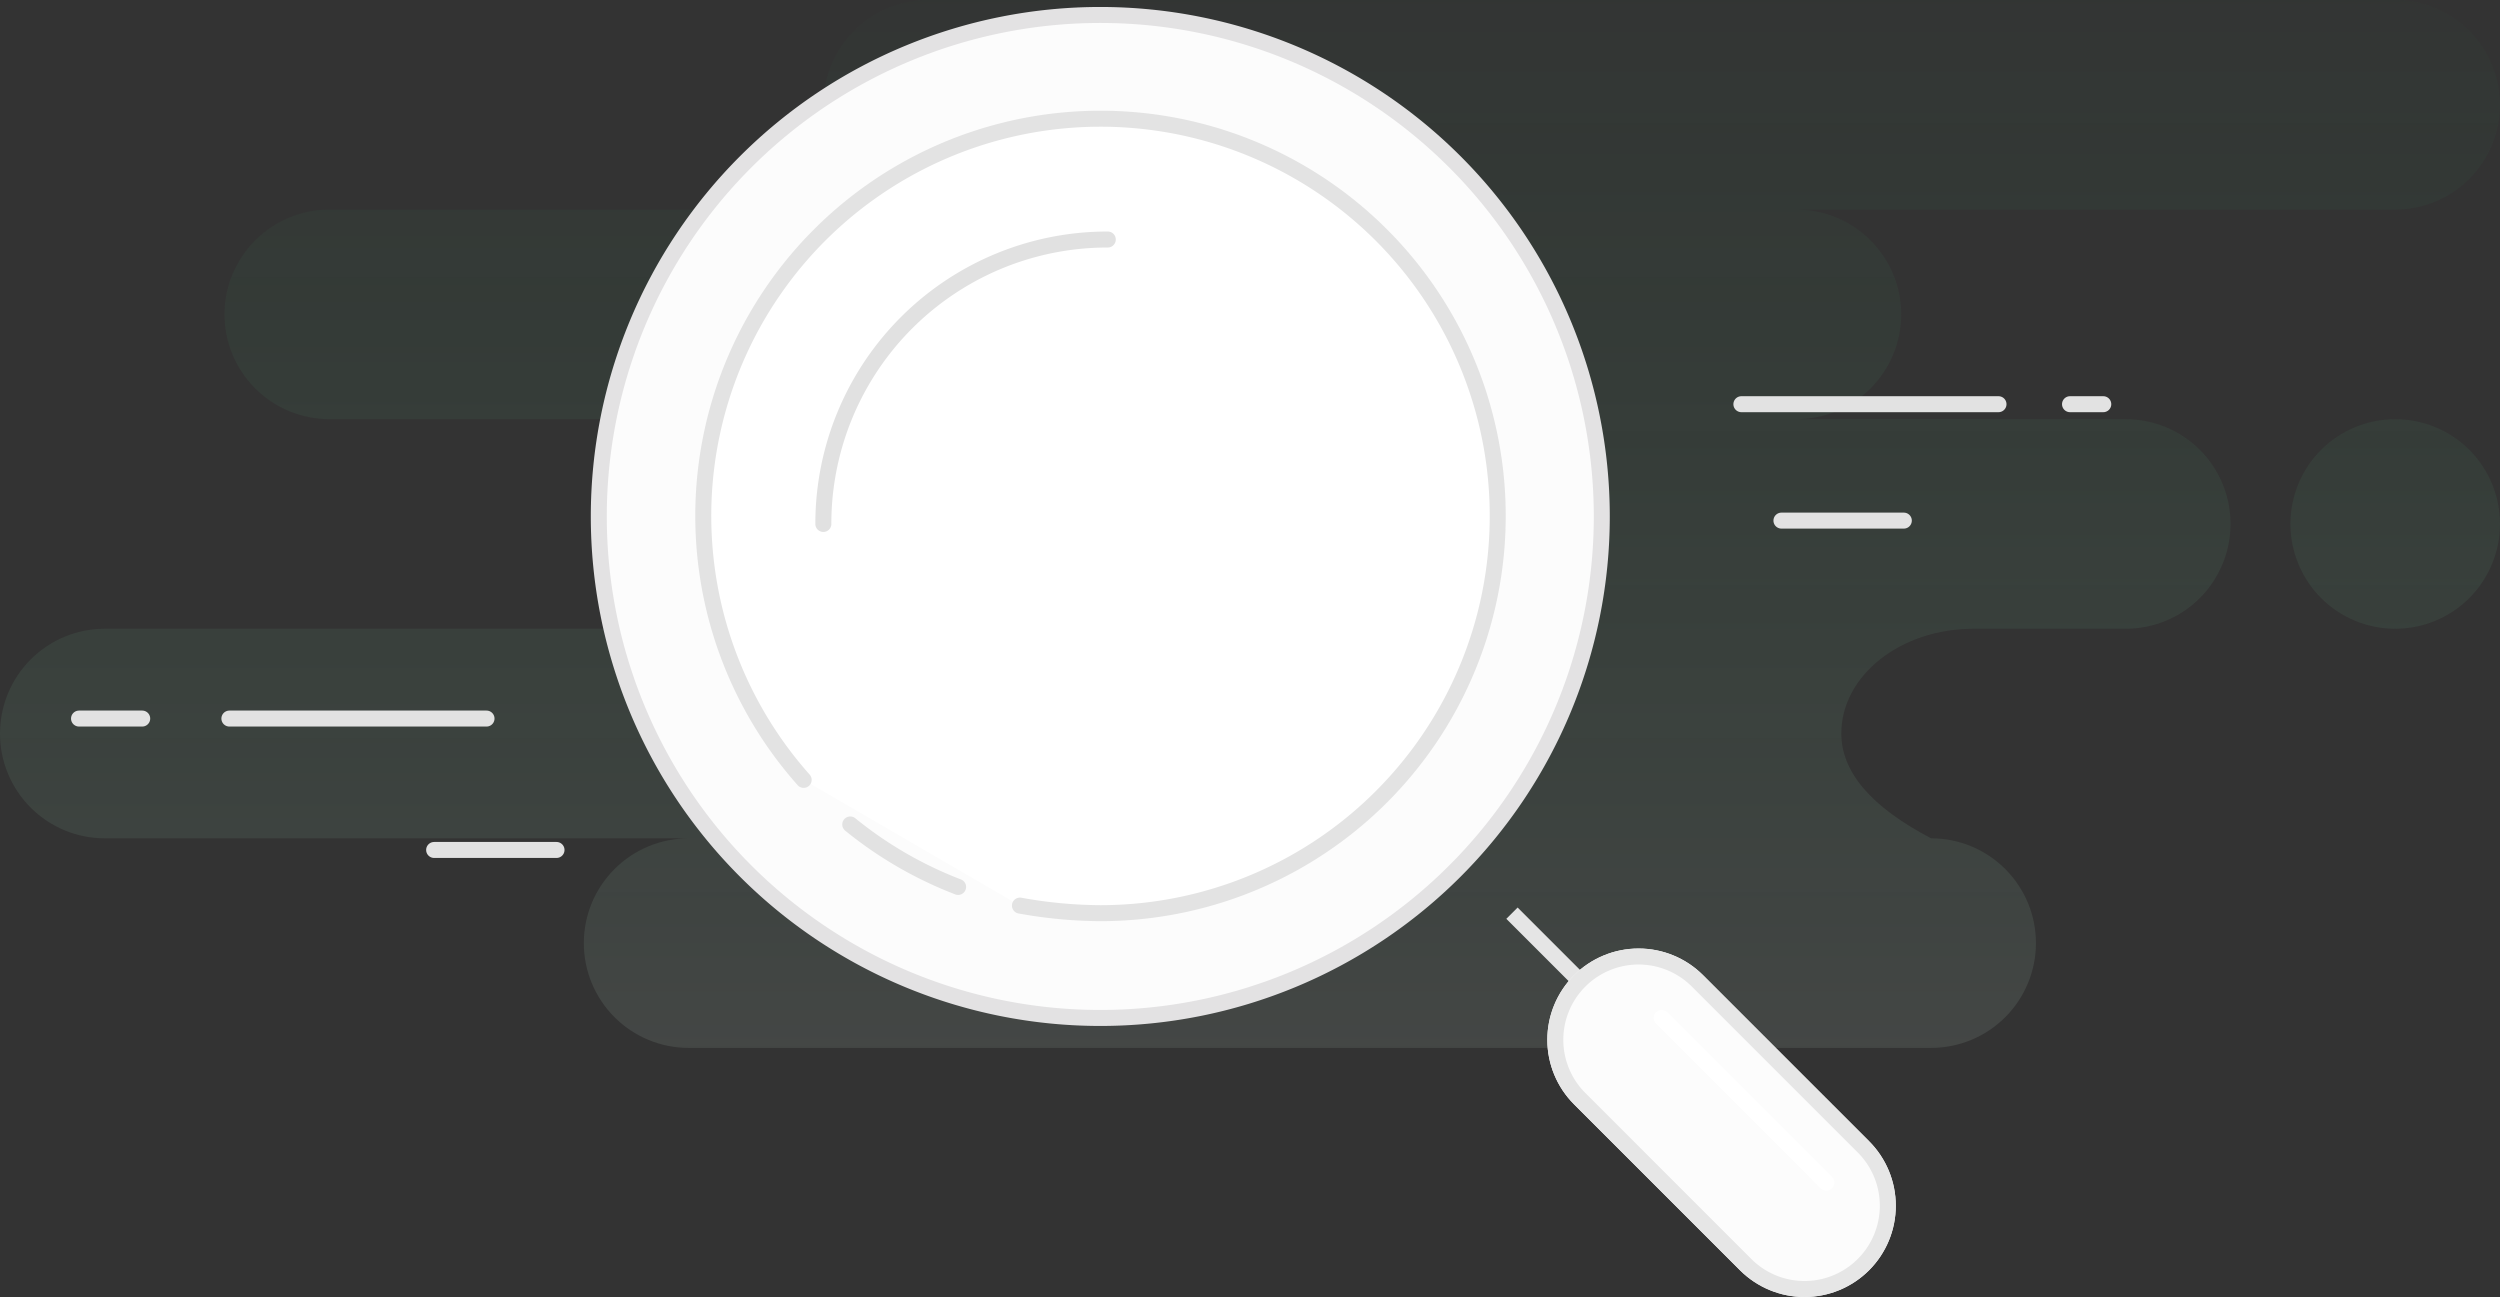 <svg xmlns="http://www.w3.org/2000/svg" xmlns:xlink="http://www.w3.org/1999/xlink" width="390.832" height="202.763" viewBox="0 0 390.832 202.763">
  <rect x="0" y="0" width="390.832" height="202.763" fill="#333333" stroke="none"/>
  <defs>
    <clipPath id="clip-path">
      <path id="Path_614" data-name="Path 614" d="M466.45-386a16.382,16.382,0,0,1,16.382,16.382,16.382,16.382,0,0,1-16.382,16.382H372.838a16.382,16.382,0,0,1,16.382,16.382,16.382,16.382,0,0,1-16.382,16.382h51.487a16.382,16.382,0,0,1,16.382,16.382,16.382,16.382,0,0,1-16.382,16.382h-23.81c-11.408,0-20.656,7.335-20.656,16.382q0,9.048,14.042,16.382a16.382,16.382,0,0,1,16.382,16.382A16.382,16.382,0,0,1,393.9-222.178H199.654a16.382,16.382,0,0,1-16.382-16.382,16.382,16.382,0,0,1,16.382-16.382H108.382A16.382,16.382,0,0,1,92-271.325a16.382,16.382,0,0,1,16.382-16.382h93.613a16.382,16.382,0,0,0,16.382-16.382,16.382,16.382,0,0,0-16.382-16.382H143.487A16.382,16.382,0,0,1,127.1-336.853a16.382,16.382,0,0,1,16.382-16.382H237.1a16.382,16.382,0,0,1-16.382-16.382A16.382,16.382,0,0,1,237.1-386Zm0,65.529a16.382,16.382,0,0,1,16.382,16.382,16.382,16.382,0,0,1-16.382,16.382,16.382,16.382,0,0,1-16.382-16.382A16.382,16.382,0,0,1,466.45-320.471Z" transform="translate(-92 386)" fill="none"/>
    </clipPath>
    <linearGradient id="linear-gradient" x1="0.5" x2="0.5" y2="1" gradientUnits="objectBoundingBox">
      <stop offset="0" stop-color="#22c669" stop-opacity="0.012"/>
      <stop offset="1" stop-color="#a4b5ac" stop-opacity="0.149"/>
    </linearGradient>
    <clipPath id="clip-path-2">
      <path id="Path_616" data-name="Path 616" d="M210.4-228.2a78.4,78.4,0,0,0,78.4-78.4A78.4,78.4,0,0,0,210.4-385,78.4,78.4,0,0,0,132-306.6,78.4,78.4,0,0,0,210.4-228.2Z" transform="translate(-132 385)" fill="none"/>
    </clipPath>
    <clipPath id="clip-path-3">
      <path id="Path_619" data-name="Path 619" d="M188.456-255.148a71.868,71.868,0,0,0,12.563,1.184,62.018,62.018,0,0,0,62.018-62.018A62.018,62.018,0,0,0,201.018-378a61.812,61.812,0,0,0-24.752,5.136A62.263,62.263,0,0,0,145.778-344.2,61.755,61.755,0,0,0,139-315.982a61.791,61.791,0,0,0,5.622,25.837A62.088,62.088,0,0,0,154.643-274.8" transform="translate(-139 378)" fill="none"/>
    </clipPath>
    <clipPath id="clip-path-4">
      <path id="Path_627" data-name="Path 627" d="M199.54-318.46a14.268,14.268,0,0,1,20.178,0l25.943,25.943a14.268,14.268,0,0,1,0,20.178,14.268,14.268,0,0,1-20.178,0L199.54-298.282A14.268,14.268,0,0,1,199.54-318.46Z" transform="translate(-195.361 322.639)" fill="none"/>
    </clipPath>
    <clipPath id="clip-path-5">
      <rect id="Rectangle_281" data-name="Rectangle 281" width="177" height="178" transform="translate(-0.015 0.089)" fill="none"/>
    </clipPath>
    <clipPath id="clip-path-6">
      <path id="Path_626" data-name="Path 626" d="M194-263.152h60.848V-324H194Z" transform="translate(-194 324)" fill="none"/>
    </clipPath>
  </defs>
  <g id="Group_336" data-name="Group 336" transform="translate(-608.084 -356)">
    <g id="Group_320" data-name="Group 320" transform="translate(608.084 356)" clip-path="url(#clip-path)">
      <path id="Path_613" data-name="Path 613" d="M91-387H486.513v168.5H91Z" transform="translate(-93.34 384.66)" fill="url(#linear-gradient)"/>
    </g>
    <g id="Group_321" data-name="Group 321" transform="translate(701.696 358.34)" clip-path="url(#clip-path-2)">
      <path id="Path_615" data-name="Path 615" d="M131-386H292.482v161.482H131Z" transform="translate(-133.34 383.66)" fill="#fcfcfc"/>
    </g>
    <g id="Group_322" data-name="Group 322" transform="translate(701.696 358.34)">
      <path id="Path_617" data-name="Path 617" d="M78.4,156.8A78.4,78.4,0,1,0,0,78.4,78.4,78.4,0,0,0,78.4,156.8Z" fill="none" stroke="#e3e2e3" stroke-width="2.5"/>
    </g>
    <g id="Group_323" data-name="Group 323" transform="translate(718.078 374.722)" clip-path="url(#clip-path-3)">
      <path id="Path_618" data-name="Path 618" d="M138-379H266.717v128.717H138Z" transform="translate(-140.34 376.66)" fill="#fff"/>
    </g>
    <g id="Group_324" data-name="Group 324" transform="translate(718.078 374.722)">
      <path id="Path_620" data-name="Path 620" d="M49.456,122.852a71.852,71.852,0,0,0,12.563,1.184A62.1,62.1,0,1,0,15.643,103.2" fill="none" stroke="#e3e3e3" stroke-linecap="round" stroke-width="2.5"/>
    </g>
    <g id="Group_325" data-name="Group 325" transform="translate(741.008 484.892)">
      <path id="Path_621" data-name="Path 621" d="M0,0A61.954,61.954,0,0,0,16.858,9.764" fill="none" stroke="#e2e2e2" stroke-linecap="round" stroke-width="2.5"/>
    </g>
    <g id="Group_326" data-name="Group 326" transform="translate(736.801 393.445)">
      <path id="Path_622" data-name="Path 622" d="M44.466,0A44.417,44.417,0,0,0,0,44.466" fill="none" stroke="#e1e1e1" stroke-linecap="round" stroke-width="2.5"/>
    </g>
    <g id="Group_327" data-name="Group 327" transform="translate(844.455 498.759)">
      <path id="Path_623" data-name="Path 623" d="M0,0,14.042,14.042" fill="none" stroke="#e5e5e5" stroke-width="2.5"/>
    </g>
    <g id="Group_332" data-name="Group 332" transform="translate(849.98 504.284)" clip-path="url(#clip-path-4)">
      <g id="Group_331" data-name="Group 331" transform="translate(-61.049 -61.724)" style="mix-blend-mode: normal;isolation: isolate">
        <g id="Group_330" data-name="Group 330" transform="translate(0 0)" clip-path="url(#clip-path-5)">
          <g id="Group_329" data-name="Group 329" transform="translate(57.865 58.54)" clip-path="url(#clip-path-6)">
            <path id="Path_624" data-name="Path 624" d="M193-325h65.529v65.529H193Z" transform="translate(-195.34 322.66)" fill="#fcfcfc"/>
            <g id="Group_328" data-name="Group 328" transform="translate(3.185 3.185)">
              <path id="Path_625" data-name="Path 625" d="M4.54,4.54a14.268,14.268,0,0,1,20.178,0L50.661,30.483A14.268,14.268,0,0,1,30.483,50.661L4.54,24.718A14.268,14.268,0,0,1,4.54,4.54Z" transform="translate(-0.361 -0.361)" fill="none" stroke="#e6e6e6" stroke-width="5"/>
            </g>
          </g>
        </g>
      </g>
    </g>
    <g id="Group_333" data-name="Group 333" transform="translate(867.859 515.141)">
      <path id="Path_628" data-name="Path 628" d="M0,0,25.743,25.743" fill="none" stroke="#fff" stroke-linecap="round" stroke-width="2.5"/>
    </g>
    <g id="Group_334" data-name="Group 334" transform="translate(880.319 419.189)">
      <path id="Path_629" data-name="Path 629" d="M40.521,1H.324M56.9,1H51.7M25.72,19.2H6.586" transform="translate(-0.324 -1)" fill="none" stroke="#e2e2e2" stroke-linecap="round" stroke-linejoin="round" stroke-width="2.5"/>
    </g>
    <g id="Group_335" data-name="Group 335" transform="translate(620.438 468.335)">
      <path id="Path_630" data-name="Path 630" d="M63.985,1h-40.2M10.158,1H.279M74.928,21.542H55.794" transform="translate(-0.279 -1)" fill="none" stroke="#e2e2e2" stroke-linecap="round" stroke-linejoin="round" stroke-width="2.5"/>
    </g>
  </g>
</svg>
